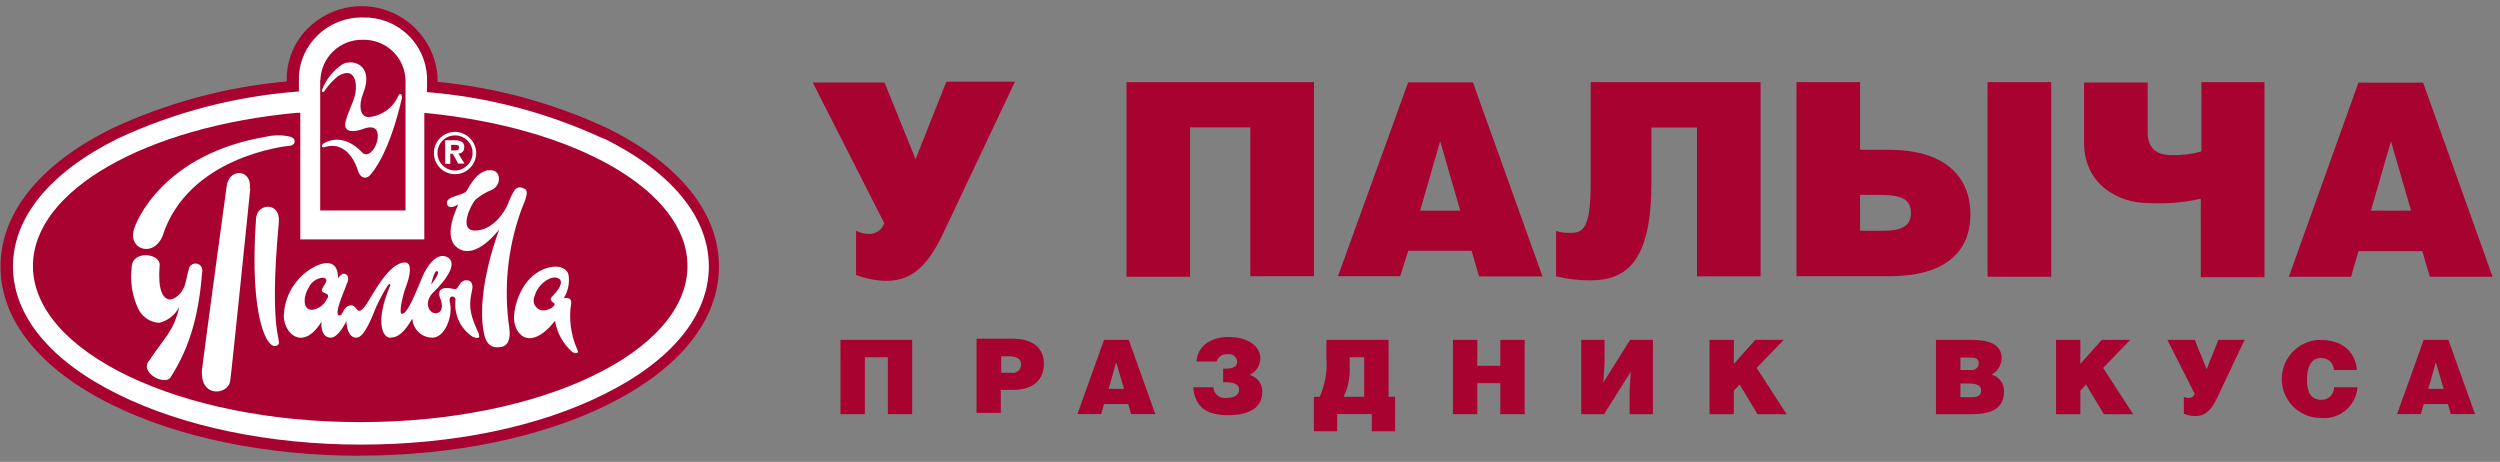 <svg width="249" height="46" viewBox="0 0 249 46" fill="none" xmlns="http://www.w3.org/2000/svg">
<rect x="0" y="0" width="249" height="46" fill="#808080" stroke="none"/>
<path d="M90.851 33.852V41.252H88.431V35.582H86.141V41.252H83.711V33.852H90.851Z" fill="#A70230"/>
<path d="M111.951 38.732L111.171 36.082L110.421 38.732H111.951ZM112.421 33.852L115.071 41.242H112.661L112.371 40.242H109.961L109.681 41.242H107.311L109.961 33.852H112.421Z" fill="#A70230"/>
<path d="M147.141 36.432H149.431V33.852H151.851V41.252H149.431V38.162H147.141V41.252H144.711V33.852H147.141V36.432Z" fill="#A70230"/>
<path d="M164.63 33.852V41.252H162.31V38.902L162.43 37.012L159.76 41.252H157.49V33.852H159.81V36.212L159.69 38.102L162.36 33.852H164.63Z" fill="#A70230"/>
<path d="M172.69 36.252L174.82 33.852H177.66L174.96 36.642L177.95 41.252H175.049L173.27 38.302L172.69 38.912V41.252H170.27V33.852H172.69V36.252Z" fill="#A70230"/>
<path d="M207.201 36.252L209.331 33.852H212.171L209.471 36.642L212.461 41.252H209.551L207.771 38.302L207.201 38.912V41.252H204.781V33.852H207.201V36.252Z" fill="#A70230"/>
<path d="M243.39 38.732L242.61 36.082L241.86 38.732H243.39ZM243.86 33.852L246.51 41.242H244.1L243.81 40.242H241.4L241.12 41.242H238.75L241.4 33.852H243.86Z" fill="#A70230"/>
<path d="M24.131 34.222H24.751V36.012H25.281V34.222H25.911V33.742H24.131V34.222Z" fill="white"/>
<path d="M30.24 36.012H30.77V34.222H31.66V33.742H30.24V36.012Z" fill="white"/>
<path d="M140.261 8.182L133.261 27.512H139.461L140.261 24.982H146.571L147.321 27.532H153.631L146.701 8.202H140.261V8.182ZM141.441 20.982L143.441 14.062L145.441 20.982H141.441ZM91.191 15.852L88.101 8.222H80.951L88.071 22.222C87.97 22.539 87.77 22.815 87.5 23.01C87.23 23.204 86.904 23.307 86.571 23.302C86.116 23.296 85.668 23.186 85.261 22.982V27.382C86.219 27.753 87.234 27.953 88.261 27.972C90.681 27.972 92.321 26.682 93.951 23.222L101.091 8.132H94.261L91.191 15.852ZM112.191 27.562H118.531V12.692H124.531V27.512H130.871V8.182H112.201V27.512L112.191 27.562ZM219.191 15.102C218.257 15.357 217.29 15.475 216.321 15.452C214.791 15.452 213.911 14.752 213.911 13.222V8.222H207.571V14.222C207.571 18.412 211.061 20.222 213.911 20.222C215.686 20.33 217.467 20.185 219.201 19.792V27.612H225.541V8.182H219.261V15.052L219.191 15.102ZM197.961 27.562H204.301V8.182H197.961V27.512V27.562ZM241.341 8.232H234.901L227.971 27.562H234.171L234.901 25.012H241.261L242.011 27.562H248.261L241.341 8.232ZM236.141 20.982L238.141 14.062L240.141 20.982H236.141ZM158.431 18.192C158.431 22.722 157.711 23.192 156.431 23.192C155.94 23.218 155.449 23.154 154.981 23.002V27.512C156.102 27.797 157.255 27.935 158.411 27.922C162.041 27.922 164.481 25.992 164.481 18.202V12.702H169.021V27.522H175.351V8.182H158.431V18.182V18.192ZM188.261 14.922H185.261V8.182H178.931V27.512H188.191C193.191 27.512 196.251 25.512 196.251 21.342C196.251 17.172 193.161 14.922 188.251 14.922H188.261ZM187.591 22.982H185.261V19.412H186.841C188.841 19.412 190.331 19.512 190.331 21.212C190.331 22.662 189.151 22.982 187.591 22.982Z" fill="#A70230"/>
<path d="M35.841 45.392C26.561 45.392 17.791 43.592 11.161 40.322C4.001 36.792 0.051 31.902 0.051 26.552C0.051 21.202 3.991 16.322 11.161 12.792C16.645 10.232 22.533 8.649 28.561 8.112V7.602C28.634 5.781 29.399 4.057 30.701 2.782C31.732 1.771 33.031 1.075 34.444 0.776C35.857 0.478 37.326 0.588 38.679 1.096C40.031 1.603 41.211 2.485 42.079 3.64C42.947 4.794 43.468 6.172 43.581 7.612V8.152C49.446 8.721 55.172 10.287 60.511 12.782C67.671 16.312 71.611 21.192 71.611 26.542C71.611 31.892 67.671 36.772 60.511 40.312C53.881 43.582 45.121 45.382 35.831 45.382" fill="#A70230"/>
<path d="M60.011 13.812C54.478 11.241 48.532 9.673 42.451 9.182V7.622C42.361 6.011 41.648 4.498 40.463 3.403C39.278 2.308 37.714 1.716 36.101 1.752C35.25 1.731 34.404 1.882 33.614 2.197C32.823 2.511 32.105 2.983 31.501 3.582C30.419 4.642 29.773 6.069 29.691 7.582V9.122C23.458 9.577 17.359 11.159 11.691 13.792C4.941 17.122 1.211 21.642 1.211 26.542C1.211 31.442 4.931 35.962 11.691 39.292C18.171 42.492 26.751 44.292 35.871 44.292C44.991 44.292 53.571 42.532 60.051 39.292C66.801 35.962 70.521 31.442 70.521 26.542C70.521 21.642 66.801 17.122 60.051 13.792" fill="#A70230"/>
<path d="M48.631 16.982C49.891 16.722 50.051 18.372 49.021 18.892C48.414 19.132 47.85 19.47 47.351 19.892C46.881 20.412 45.651 22.952 47.291 22.962C49.181 22.962 50.291 20.962 50.511 20.502C51.191 18.812 51.411 18.392 52.271 18.812C52.811 19.072 52.061 20.472 51.911 20.932C50.546 24.724 50.144 28.796 50.741 32.782C50.851 33.782 50.611 34.472 49.821 34.572C49.031 34.672 48.411 34.432 48.161 33.002C47.411 28.722 49.741 22.822 49.741 22.822C49.741 22.822 47.251 26.192 45.411 24.562C44.101 23.342 45.601 20.562 45.651 20.332C45.201 20.682 44.651 20.732 44.551 20.402C44.211 19.492 46.161 19.532 46.491 18.992C47.191 17.702 47.791 17.112 48.641 16.932" fill="white"/>
<path d="M13.26 23.152C13.45 22.042 16.31 15.322 26.53 13.612C27.31 13.432 28.12 13.432 28.9 13.612C29.6 13.822 29.4 14.472 28.9 14.512C28.4 14.552 18.69 15.612 16.17 23.562C15.3 25.562 12.96 24.932 13.28 23.102" fill="white"/>
<path d="M27.641 34.382C26.641 35.082 24.801 31.622 25.501 21.762C25.611 20.192 27.961 20.082 27.771 22.142C26.701 33.662 28.221 33.942 27.651 34.382" fill="white"/>
<path d="M14.861 35.932C16.281 33.712 17.311 33.042 17.861 30.552C17.666 30.95 17.386 31.299 17.04 31.576C16.694 31.853 16.292 32.049 15.861 32.152C15.416 32.129 14.986 31.986 14.616 31.738C14.246 31.489 13.95 31.145 13.761 30.742C13.172 29.468 12.947 28.056 13.111 26.662C13.111 24.882 15.971 25.202 15.901 26.412C15.701 28.922 16.231 29.612 16.731 29.802C17.231 29.992 18.281 29.272 18.511 28.012C18.671 27.262 18.791 26.872 18.791 26.872C18.798 26.783 18.823 26.696 18.864 26.616C18.904 26.536 18.961 26.465 19.029 26.407C19.097 26.349 19.176 26.305 19.261 26.278C19.347 26.25 19.436 26.24 19.526 26.247C19.615 26.254 19.702 26.279 19.782 26.32C19.862 26.361 19.933 26.417 19.991 26.485C20.049 26.553 20.093 26.632 20.12 26.718C20.148 26.803 20.158 26.893 20.151 26.982C19.811 31.192 19.001 34.442 16.981 37.592C16.451 38.422 13.911 37.172 14.821 35.942" fill="white"/>
<path d="M24.93 18.762C24.88 19.232 23.03 37.422 22.93 37.922C22.76 39.362 19.81 39.692 20.13 36.722C20.28 35.422 22.54 18.782 22.58 18.512C22.84 16.692 25.11 16.852 24.88 18.762" fill="white"/>
<path d="M32.561 29.762C32.428 30.055 32.224 30.309 31.967 30.502C31.71 30.694 31.409 30.818 31.091 30.862C30.021 30.862 30.291 29.322 30.741 28.652C30.869 28.37 31.072 28.127 31.327 27.951C31.582 27.775 31.881 27.672 32.191 27.652C33.131 27.852 31.621 28.822 32.191 29.112L32.491 29.252C32.491 29.252 32.871 29.382 32.561 29.782V29.762ZM43.561 27.012C43.871 27.182 43.031 28.222 42.951 28.332C42.951 28.212 43.271 26.852 43.561 27.012ZM47.731 33.342C46.981 31.652 46.581 30.802 47.011 28.922C47.121 28.552 47.091 27.852 46.371 27.922C45.651 27.992 45.741 28.922 45.201 28.782C43.491 28.382 43.701 29.352 43.801 29.592C44.231 30.542 43.981 31.202 43.371 31.202C42.761 31.202 42.101 30.122 43.221 29.052C43.151 29.122 46.031 26.442 44.561 25.612C43.451 25.042 42.441 26.662 42.051 27.612C40.841 30.612 40.431 31.182 40.051 31.262C39.671 31.342 40.101 29.422 40.421 28.582C40.861 27.472 41.081 26.142 40.341 26.142C38.741 26.142 37.161 29.292 36.511 30.282C35.511 31.742 35.641 30.372 34.961 30.412C34.101 30.492 34.211 31.462 33.801 31.412C33.161 31.412 34.361 28.862 34.531 28.282C34.612 28.16 34.662 28.018 34.674 27.871C34.686 27.724 34.661 27.577 34.601 27.442C34.141 26.952 33.761 27.612 33.671 27.702C33.671 26.042 32.611 25.992 31.551 26.452C30.642 26.884 29.863 27.546 29.289 28.372C28.716 29.198 28.368 30.16 28.281 31.162C28.071 33.062 30.101 35.162 32.021 32.042C32.021 32.042 31.841 33.622 32.951 33.632C33.721 33.632 34.501 31.982 34.501 31.982C34.501 31.982 34.501 33.632 35.501 33.632C36.321 33.632 37.101 31.432 37.501 30.492C37.819 29.804 38.18 29.136 38.581 28.492C38.821 28.142 38.951 28.302 38.841 28.492C37.351 32.002 38.091 33.632 38.841 33.632C39.591 33.632 40.211 33.202 41.071 31.732C41.096 32.245 41.318 32.728 41.691 33.082C42.063 33.436 42.557 33.633 43.071 33.632C44.291 33.632 45.161 31.502 44.801 30.072C44.631 29.352 45.361 29.432 45.371 29.842C45.284 30.535 45.387 31.239 45.669 31.878C45.95 32.518 46.4 33.069 46.971 33.472C47.171 33.622 47.971 33.882 47.661 33.272" fill="white"/>
<path d="M55.01 29.532C54.58 29.902 55.19 30.192 55.19 30.192C55.35 30.322 55.1 30.682 54.54 30.842C54.351 30.923 54.141 30.943 53.94 30.9C53.738 30.857 53.555 30.753 53.415 30.602C53.275 30.451 53.185 30.261 53.157 30.057C53.13 29.853 53.166 29.645 53.26 29.462C53.55 28.322 54.84 27.402 55.55 27.692C56.26 27.982 55.66 28.872 55 29.522L55.01 29.532ZM57.48 34.772C56.848 33.337 56.643 31.751 56.89 30.202C56.95 29.502 56.15 29.702 56.15 29.702C56.564 29.037 56.737 28.25 56.64 27.472C56.55 26.762 55.72 26.332 54.52 26.682C52.32 27.332 51.36 29.682 51.2 31.402C51.04 33.122 52.66 35.252 55.28 31.952C55.475 33.147 56.076 34.238 56.98 35.042C57.17 35.192 57.81 35.312 57.48 34.772Z" fill="white"/>
<path d="M40.05 9.692C38.781 15.222 37.181 17.102 36.831 17.472C36.481 17.842 35.891 17.802 35.651 16.992C35.581 16.752 34.721 13.912 32.321 14.652C32.321 14.652 32.1 14.732 32.06 14.552C32.072 14.479 32.103 14.41 32.15 14.354C32.198 14.297 32.26 14.255 32.331 14.232C34.331 13.152 36.031 15.142 36.06 15.172C36.6 15.742 37.34 14.962 37.56 14.082C37.74 13.372 37.691 12.222 36.06 12.882C35.821 12.962 33.861 13.602 34.511 11.782C34.671 11.262 35.031 10.462 35.251 9.842C35.7 8.582 35.471 6.472 33.67 7.582C33.141 8.004 32.682 8.507 32.31 9.072C32.191 9.242 31.991 9.162 32.091 8.912C32.492 7.875 33.209 6.99 34.141 6.382C35.211 5.832 37.311 6.532 36.141 9.382C35.711 10.482 35.831 11.662 36.73 11.662C37.37 11.605 37.982 11.376 38.501 10.999C39.021 10.623 39.428 10.112 39.681 9.522C39.8 9.252 40.091 9.342 40.011 9.702" fill="white"/>
<path d="M35.841 42.042C17.841 42.042 3.281 35.042 3.281 26.492C3.281 18.922 14.601 12.622 29.581 11.232H29.911V23.842H42.261V11.262H42.471C57.291 12.722 68.471 18.982 68.471 26.492C68.471 35.082 53.891 42.042 35.911 42.042H35.841ZM31.911 7.962C31.948 6.873 32.412 5.842 33.204 5.093C33.996 4.344 35.051 3.938 36.141 3.962C37.234 3.932 38.294 4.336 39.091 5.086C39.887 5.835 40.354 6.869 40.391 7.962V20.962H31.891V7.982L31.911 7.962ZM60.091 13.802C54.558 11.231 48.612 9.663 42.531 9.172V7.612C42.441 6.001 41.728 4.488 40.543 3.393C39.358 2.298 37.794 1.706 36.181 1.742C35.331 1.721 34.484 1.873 33.694 2.187C32.904 2.502 32.185 2.973 31.581 3.572C30.499 4.632 29.853 6.059 29.771 7.572V9.112C23.538 9.567 17.439 11.149 11.771 13.782C5.021 17.112 1.291 21.632 1.291 26.532C1.291 31.432 5.011 35.952 11.771 39.282C18.251 42.482 26.831 44.282 35.951 44.282C45.071 44.282 53.651 42.522 60.131 39.282C66.881 35.952 70.601 31.432 70.601 26.532C70.601 21.632 66.881 17.112 60.131 13.782" fill="white"/>
<path d="M45.261 16.982C44.918 16.97 44.585 16.858 44.306 16.658C44.026 16.459 43.811 16.182 43.688 15.861C43.564 15.54 43.538 15.191 43.612 14.855C43.686 14.52 43.858 14.214 44.105 13.975C44.351 13.736 44.663 13.575 45.001 13.512C45.339 13.45 45.687 13.488 46.004 13.622C46.32 13.756 46.59 13.98 46.78 14.266C46.969 14.553 47.071 14.888 47.071 15.232C47.067 15.466 47.017 15.696 46.924 15.911C46.831 16.125 46.697 16.319 46.528 16.482C46.36 16.644 46.162 16.772 45.944 16.858C45.727 16.944 45.495 16.986 45.261 16.982ZM45.261 13.132C44.846 13.144 44.444 13.278 44.104 13.517C43.765 13.756 43.504 14.091 43.354 14.477C43.204 14.864 43.171 15.287 43.26 15.693C43.349 16.098 43.555 16.469 43.854 16.757C44.152 17.046 44.529 17.24 44.937 17.316C45.345 17.391 45.767 17.345 46.148 17.182C46.53 17.019 46.856 16.747 47.084 16.4C47.312 16.054 47.433 15.647 47.431 15.232C47.418 14.667 47.183 14.13 46.777 13.737C46.37 13.344 45.826 13.127 45.261 13.132Z" fill="white"/>
<path d="M45.37 14.982H44.93V14.432H45.34C45.52 14.432 45.72 14.432 45.72 14.682C45.72 14.932 45.59 14.982 45.37 14.982ZM46.25 14.682C46.25 14.162 45.92 13.982 45.34 13.972H44.34V16.312H44.85V15.312H45.08L45.29 15.672L45.63 16.292H46.26L45.65 15.292C45.729 15.295 45.809 15.281 45.883 15.252C45.956 15.222 46.023 15.176 46.078 15.118C46.133 15.061 46.175 14.992 46.201 14.917C46.227 14.841 46.237 14.761 46.23 14.682" fill="white"/>
<path d="M218.601 33.852L219.781 36.772L220.951 33.852H223.561L220.831 39.622C220.201 40.942 219.581 41.442 218.651 41.442C218.261 41.433 217.875 41.355 217.511 41.212V39.532C217.668 39.603 217.839 39.637 218.011 39.632C218.139 39.636 218.265 39.598 218.37 39.524C218.474 39.45 218.552 39.344 218.591 39.222L215.871 33.852H218.601Z" fill="#A70230"/>
<path d="M232.464 36.872C232.461 36.704 232.425 36.539 232.356 36.386C232.288 36.233 232.188 36.095 232.065 35.982C231.941 35.869 231.796 35.782 231.637 35.727C231.479 35.672 231.311 35.65 231.144 35.662C230.294 35.662 229.774 36.392 229.774 37.822C229.774 38.822 230.004 39.822 231.234 39.822C231.397 39.822 231.559 39.79 231.71 39.727C231.862 39.664 231.999 39.572 232.114 39.455C232.229 39.339 232.32 39.201 232.382 39.05C232.444 38.898 232.475 38.736 232.474 38.572H234.804C234.74 39.445 234.332 40.258 233.67 40.831C233.009 41.405 232.147 41.693 231.274 41.632C230.242 41.664 229.24 41.285 228.488 40.578C227.736 39.871 227.295 38.894 227.264 37.862C227.232 36.83 227.611 35.828 228.318 35.076C229.025 34.324 230.002 33.884 231.034 33.852C233.294 33.852 234.554 34.972 234.754 36.852H232.454L232.464 36.872Z" fill="#A70230"/>
<path d="M195.26 39.562H196.32C196.92 39.562 197.32 39.442 197.32 38.882C197.32 38.322 196.76 38.192 195.99 38.192H195.26V39.562ZM195.26 36.852H196.26C196.358 36.871 196.459 36.868 196.556 36.845C196.653 36.821 196.744 36.777 196.823 36.715C196.902 36.654 196.966 36.576 197.012 36.488C197.058 36.399 197.085 36.302 197.09 36.202C197.09 35.622 196.62 35.612 196.09 35.612H195.26V36.842V36.852ZM192.84 33.852H196.37C198.03 33.852 199.37 34.242 199.37 35.712C199.35 36.042 199.248 36.362 199.073 36.643C198.899 36.924 198.657 37.157 198.37 37.322C198.74 37.42 199.064 37.643 199.288 37.953C199.512 38.263 199.622 38.64 199.6 39.022C199.6 40.672 198.34 41.252 196.42 41.252H192.82V33.862L192.84 33.852Z" fill="#A70230"/>
<path d="M134.431 35.582V36.382C134.502 37.464 134.292 38.546 133.821 39.522H135.871V35.582H134.421H134.431ZM138.301 33.852V39.522H138.951V42.952H136.631V41.242H133.181V42.952H130.861V39.522H131.441C131.97 38.339 132.201 37.045 132.111 35.752V33.852H138.261H138.301Z" fill="#A70230"/>
<path d="M121.842 36.712H122.042C122.802 36.712 123.232 36.562 123.232 35.962C123.211 35.851 123.169 35.746 123.108 35.652C123.046 35.557 122.967 35.476 122.874 35.413C122.781 35.35 122.676 35.306 122.566 35.283C122.455 35.261 122.342 35.26 122.232 35.282C121.997 35.259 121.762 35.32 121.568 35.454C121.375 35.587 121.234 35.785 121.172 36.012H119.172C119.302 34.292 120.792 33.562 122.372 33.562C124.232 33.562 125.532 34.452 125.532 35.692C125.528 36.041 125.424 36.383 125.233 36.675C125.041 36.967 124.77 37.199 124.452 37.342C124.834 37.439 125.171 37.668 125.403 37.987C125.635 38.307 125.748 38.698 125.722 39.092C125.722 40.492 124.552 41.352 122.332 41.352C120.112 41.352 119.012 40.512 118.852 38.572H120.852C120.861 38.732 120.903 38.889 120.977 39.032C121.051 39.174 121.154 39.3 121.279 39.4C121.405 39.5 121.55 39.572 121.706 39.612C121.861 39.652 122.023 39.659 122.182 39.632C123.002 39.632 123.412 39.292 123.412 38.852C123.412 38.182 122.782 38.072 122.022 38.072H121.822V36.722L121.842 36.712Z" fill="#A70230"/>
<path d="M99.702 37.122H100.702C100.827 37.151 100.957 37.149 101.081 37.118C101.206 37.087 101.321 37.028 101.419 36.944C101.516 36.861 101.592 36.755 101.641 36.637C101.691 36.518 101.711 36.39 101.702 36.262C101.702 35.572 100.922 35.482 100.412 35.482H99.722V37.122H99.702ZM99.702 41.122H97.262V33.732H100.822C102.952 33.732 103.972 34.732 103.972 36.232C103.972 37.732 103.032 38.832 100.902 38.832H99.682V41.132L99.702 41.122Z" fill="#A70230"/>
</svg>
